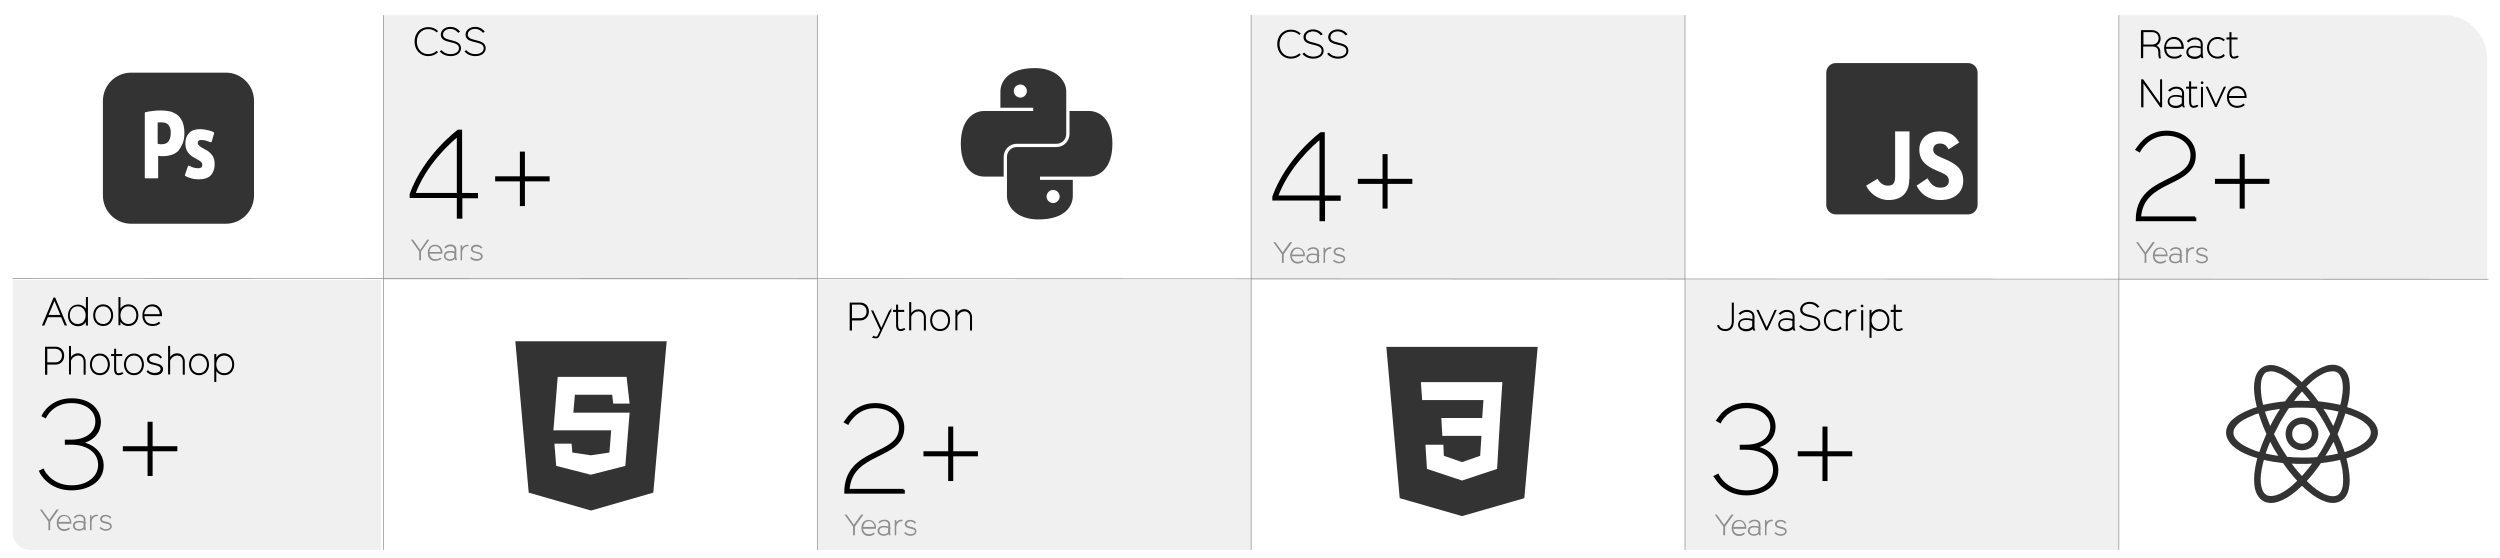 <?xml version="1.0" encoding="utf-8"?>
<!-- Generator: Adobe Illustrator 27.2.0, SVG Export Plug-In . SVG Version: 6.00 Build 0)  -->
<svg version="1.1" id="Layer_1" xmlns="http://www.w3.org/2000/svg" xmlns:xlink="http://www.w3.org/1999/xlink" x="0px" y="0px"
	 viewBox="0 0 991.1 221.4" style="enable-background:new 0 0 991.1 221.4;" xml:space="preserve">
<style type="text/css">
	.st0{fill:none;stroke:#808080;stroke-width:0.25;stroke-miterlimit:10;}
	.st1{opacity:0.13;fill-rule:evenodd;clip-rule:evenodd;fill:#8E8E8E;}
	.st2{fill:#333333;}
	.st3{fill-rule:evenodd;clip-rule:evenodd;fill:#333333;}
	.st4{fill:#8E8E8E;stroke:#8E8E8E;stroke-width:0.4;stroke-miterlimit:10;}
	.st5{stroke:#000000;stroke-width:0.5;stroke-miterlimit:10;}
	.st6{stroke:#000000;stroke-miterlimit:10;}
	.st7{fill:#8E8E8E;}
</style>
<g>
	<line class="st0" x1="5" y1="110.4" x2="986.5" y2="110.7"/>
</g>
<line class="st0" x1="152" y1="218" x2="152" y2="6"/>
<line class="st0" x1="324" y1="218" x2="324" y2="6"/>
<line class="st0" x1="496" y1="218" x2="496" y2="6"/>
<line class="st0" x1="668" y1="218" x2="668" y2="6"/>
<line class="st0" x1="840" y1="218" x2="840" y2="6"/>
<path class="st1" d="M151,218H12c-3.9,0-7-3.1-7-7V111h146V218z"/>
<rect x="152" y="6" class="st1" width="172" height="105"/>
<rect x="496" y="6" class="st1" width="172" height="105"/>
<rect x="324" y="111" class="st1" width="172" height="107"/>
<rect x="668" y="111" class="st1" width="172" height="107"/>
<path class="st1" d="M986,111H840V6h128.8c9.5,0,17.2,7.7,17.2,17.2V111z"/>
<path class="st2" d="M410.3,27c-11.3,0-13.7,5.9-13.7,9.3v6.4h13V44h-19.4c-4.3,0-9.3,3.4-9.3,13s4.9,13,9.3,13h7.7v-7.8
	c0-2.9,2.3-5.2,5.2-5.2h15.7c2.2,0,3.9-1.7,3.9-3.9V36.3C422.7,31.7,418.4,27,410.3,27z M404.5,33.5c1.4,0,2.6,1.2,2.6,2.6
	s-1.2,2.6-2.6,2.6c-1.4,0-2.6-1.2-2.6-2.6S403,33.5,404.5,33.5z M424,44v9.1c0,2.9-2.3,5.2-5.2,5.2h-15.7c-2.2,0-3.9,1.7-3.9,3.9
	v15.5c0,4.6,4.3,9.3,12.4,9.3c11.3,0,13.7-5.9,13.7-9.3v-6.4h-13V70h19.4c4.3,0,9.3-3.4,9.3-13s-4.9-13-9.3-13H424z M417.5,75.3
	c1.4,0,2.6,1.2,2.6,2.6s-1.2,2.6-2.6,2.6c-1.4,0-2.6-1.2-2.6-2.6S416.1,75.3,417.5,75.3z"/>
<path class="st2" d="M204.3,135.3l5.3,60l24.7,7.1l24.7-7.1c1.8-20,3.5-40,5.3-60H204.3z M247.9,184.7l-13.7,3.5l-13.7-3.5l-0.7-8.8
	h6.8l0.3,3.5l7.3,1.1l7.4-1.1l0.7-8.8h-22.9l1.7-21.2h27.3l1.2,10.6h-6.5l-0.4-3.5h-14.8l-0.6,7.1h22.3L247.9,184.7z"/>
<path class="st2" d="M67.4,50.6c0.2,0.5,0.3,1.2,0.3,2c0,0.9-0.1,1.7-0.3,2.3c-0.2,0.6-0.5,1-0.8,1.4c-0.4,0.3-0.7,0.6-1.2,0.7
	c-0.5,0.1-1,0.2-1.5,0.2c-0.1,0-0.4,0-0.8-0.1c-0.3,0-0.4-0.1-0.6-0.1v-8.4c0.4-0.1,1-0.1,1.6-0.1c0.5,0,0.9,0.1,1.4,0.2
	c0.4,0.1,0.8,0.4,1.1,0.6C66.9,49.7,67.2,50.1,67.4,50.6z M100.7,40v37.5c0,6.2-5,11.2-11.2,11.2H52c-6.2,0-11.2-5-11.2-11.2V40
	c0-6.2,5-11.2,11.2-11.2h37.5C95.7,28.8,100.7,33.8,100.7,40z M72.4,56.9c0.5-1.2,0.7-2.6,0.7-4.2c0-1.8-0.3-3.3-0.8-4.5
	C71.7,47,71,46,70.1,45.4c-0.9-0.6-1.9-1.1-3-1.3c-2.1-0.4-4.4-0.4-6.6-0.1c-1.1,0.1-2,0.3-2.9,0.5c-0.1,0-0.2,0.2-0.2,0.3v25.6
	c0,0.2,0.1,0.3,0.3,0.3h4.7c0.2,0,0.3-0.1,0.3-0.3v-8.6c0.1,0,0.1,0,0.2,0c0.2,0,0.5,0,0.7,0.1c0.3,0,0.5,0,0.7,0h0.5
	c1.1,0,2.2-0.2,3.2-0.5c1-0.3,2-0.9,2.7-1.6C71.3,59,71.9,58,72.4,56.9z M85.1,65.1c0-1.1-0.2-2-0.5-2.7s-0.8-1.3-1.3-1.8
	c-0.5-0.5-1.1-0.9-1.7-1.2c-0.6-0.3-1.1-0.6-1.6-0.9c-0.5-0.3-0.9-0.6-1.2-0.9c-0.3-0.3-0.4-0.6-0.4-0.9c0-0.6,0.2-1.2,1.5-1.2
	c0.6,0,1.2,0.1,1.9,0.3c0.6,0.2,1.2,0.4,1.7,0.6c0.1,0,0.2,0,0.2,0c0.1,0,0.1-0.1,0.2-0.2l1-3.4c0-0.1,0-0.3-0.1-0.3
	c-0.6-0.4-1.4-0.7-2.4-0.9c-1-0.2-2-0.4-3.1-0.4c-1.9,0-3.4,0.5-4.3,1.5c-1,1-1.5,2.4-1.5,4.2c0,1,0.2,1.9,0.5,2.6
	c0.3,0.7,0.8,1.3,1.3,1.8c0.5,0.5,1.1,0.9,1.7,1.2c0.6,0.3,1.1,0.6,1.6,0.9c0.5,0.3,0.9,0.6,1.2,0.9c0.3,0.3,0.4,0.7,0.4,1.1
	c0,0.5-0.1,0.8-0.4,1c-0.3,0.2-0.7,0.3-1.2,0.3c-0.7,0-1.4-0.1-2-0.3c-0.6-0.2-1.2-0.5-1.7-0.7c-0.1,0-0.2-0.1-0.2,0
	c-0.1,0-0.1,0.1-0.2,0.2l-1.2,3.5c0,0.1,0,0.3,0.1,0.3c0.6,0.4,1.4,0.7,2.4,1c1,0.3,2,0.4,3,0.4c2.1,0,3.7-0.5,4.8-1.6
	C84.6,68.3,85.1,66.9,85.1,65.1z"/>
<path class="st3" d="M609.6,137.5l-5.3,60l-24.7,7.1l-24.7-7.1l-5.3-60H609.6z M565.1,176.3h7.1l0.2,4.4l7.2,2.5l7.2-2.5l0.5-7.9
	h-15.5l-0.4-7.1h16.2l0.5-7.1h-24.3l-0.5-7.1h32.3l-0.9,14.1l-1.2,20.3l-13.9,4.6l-13.9-4.6L565.1,176.3z"/>
<path class="st2" d="M780.2,25h-52.4c-2.1,0-3.8,1.7-3.8,3.8v52.4c0,2.1,1.7,3.8,3.8,3.8h52.4c2.1,0,3.8-1.7,3.8-3.8V28.8
	C784,26.7,782.3,25,780.2,25z M756.9,71c0,5.7-3.3,8.3-8.2,8.3c-4.4,0-7.6-3-8.9-5.7l4.5-2.7c0.9,1.5,2.2,2.7,4.1,2.7
	c1.8,0,2.9-0.7,2.9-3.5v-18h5.7V71z M769.3,79.3c-5.1,0-7.9-2.6-9.5-5.7l4.3-2.9c1.2,1.9,2.4,3.7,5.1,3.7c2.3,0,3.4-1.1,3.4-2.7
	c0-1.9-1.2-2.5-3.7-3.6l-1.4-0.6c-3.9-1.7-6.6-3.8-6.6-8.2c0-4.1,3.1-7.2,8-7.2c3.5,0,6,1.2,7.8,4.4l-4.2,2.7
	c-0.9-1.7-1.9-2.3-3.5-2.3c-1.6,0-2.6,1-2.6,2.3c0,1.6,1,2.3,3.3,3.3l1.4,0.6c4.6,2,7.2,4,7.2,8.6C778.3,76.6,774.4,79.3,769.3,79.3
	z"/>
<path class="st2" d="M925,144.6c-1,0-2.1,0.1-3.1,0.5c-2.1,0.7-4.4,2-6.7,3.9c-0.9,0.7-1.8,1.6-2.7,2.5c-0.9-0.9-1.8-1.7-2.7-2.4
	c-2.3-1.9-4.5-3.2-6.7-3.9c-2.1-0.7-4.2-0.7-6,0.3c-1.7,1-2.8,2.8-3.2,5c-0.5,2.2-0.4,4.8,0.1,7.7c0.2,1,0.4,2.1,0.7,3.2
	c-1,0.3-2,0.6-2.9,1c-2.7,1.1-4.9,2.3-6.6,3.8s-2.7,3.3-2.7,5.3s1.1,3.8,2.7,5.3s3.9,2.8,6.6,3.8c1,0.4,2,0.7,3.1,1
	c-0.4,1.4-0.7,2.8-0.9,4.2c-0.5,2.9-0.5,5.5-0.1,7.7c0.5,2.2,1.5,4,3.3,5.1c1.7,1,3.9,1,6,0.3c2.1-0.7,4.4-2,6.7-3.9
	c0.9-0.7,1.8-1.6,2.7-2.4c0.9,0.9,1.8,1.7,2.7,2.4c2.3,1.9,4.5,3.2,6.7,3.9c2.1,0.7,4.2,0.7,6-0.3s2.8-2.8,3.2-5
	c0.5-2.2,0.4-4.8-0.1-7.7c-0.2-1.3-0.5-2.7-0.9-4.2c1.1-0.3,2.2-0.7,3.2-1.1c2.7-1.1,4.9-2.3,6.6-3.8s2.7-3.3,2.7-5.3
	s-1.1-3.8-2.7-5.3s-3.9-2.8-6.6-3.8c-0.9-0.4-1.9-0.7-2.9-1c0.3-1.1,0.5-2.2,0.7-3.2c0.5-2.9,0.5-5.5,0.1-7.7s-1.5-4-3.3-5.1
	C927,144.9,926.1,144.6,925,144.6z M924.9,147.2c0.6,0,1.2,0.2,1.6,0.4c0.9,0.5,1.6,1.6,2,3.3c0.4,1.7,0.4,4-0.1,6.7
	c-0.1,0.9-0.4,1.9-0.6,2.9c-2.7-0.6-5.6-1.1-8.7-1.4c-1.6-2.2-3.2-4.1-4.8-5.9c0.9-0.8,1.7-1.6,2.5-2.3c2.1-1.7,4.1-2.9,5.8-3.4
	C923.6,147.3,924.3,147.2,924.9,147.2z M900.2,147.2c0.6,0,1.4,0.1,2.2,0.4c1.7,0.5,3.7,1.7,5.8,3.4c0.8,0.7,1.6,1.4,2.5,2.2
	c-1.6,1.8-3.3,3.8-4.8,5.9c-3.1,0.3-6,0.8-8.7,1.4c-0.2-1-0.5-2-0.6-2.9c-0.4-2.7-0.4-5-0.1-6.8c0.4-1.7,1.1-2.8,2-3.3
	C899,147.4,899.5,147.3,900.2,147.2z M912.6,155.2c1.1,1.2,2.1,2.4,3.2,3.8c-1,0-2.1-0.1-3.1-0.1c-1.1,0-2.2,0-3.2,0.1
	C910.4,157.6,911.5,156.4,912.6,155.2z M912.6,161.6c1.8,0,3.5,0.1,5.2,0.2c1.2,1.7,2.3,3.4,3.4,5.3c0.9,1.6,1.8,3.3,2.6,4.9
	c-0.8,1.6-1.7,3.3-2.6,5c-0.8,1.5-1.7,2.9-2.6,4.2c-1.9,0.2-3.9,0.2-5.9,0.2c-2.1,0-4.1-0.1-6-0.3c-0.9-1.3-1.7-2.7-2.6-4.1
	c-1-1.7-1.8-3.3-2.6-4.9c0.8-1.6,1.7-3.3,2.6-5c1.1-1.9,2.2-3.6,3.3-5.3C909.1,161.6,910.8,161.6,912.6,161.6z M921.1,162.1
	c2.1,0.3,4.2,0.6,6,1.1c-0.6,1.8-1.2,3.7-2.1,5.7c-0.5-1-1.1-2.1-1.7-3.1C922.7,164.5,921.9,163.3,921.1,162.1z M903.9,162.1
	c-0.8,1.2-1.5,2.3-2.2,3.6c-0.6,1.1-1.2,2.1-1.7,3.2c-0.8-2-1.5-3.9-2.1-5.7C899.8,162.7,901.8,162.4,903.9,162.1z M929.8,163.9
	c0.9,0.3,1.8,0.6,2.6,0.9c2.5,1,4.5,2.1,5.7,3.3c1.3,1.2,1.8,2.3,1.8,3.4s-0.6,2.2-1.8,3.4c-1.3,1.2-3.2,2.3-5.7,3.3
	c-0.9,0.4-1.9,0.7-2.9,1c-0.7-2.3-1.7-4.7-2.8-7.1C927.9,169.2,929,166.5,929.8,163.9z M895.4,163.9c0.8,2.6,1.8,5.3,3.1,8.1
	c-1.1,2.5-2.1,4.9-2.8,7.2c-1-0.3-2-0.6-2.8-1c-2.5-1-4.5-2.1-5.7-3.3c-1.3-1.2-1.8-2.3-1.8-3.4s0.6-2.2,1.8-3.4s3.2-2.3,5.7-3.3
	C893.6,164.4,894.5,164.1,895.4,163.9z M912.6,165.5c-3.6,0-6.5,2.9-6.5,6.5s2.9,6.5,6.5,6.5s6.5-2.9,6.5-6.5
	S916.2,165.5,912.6,165.5z M912.6,168.1c2.2,0,3.9,1.7,3.9,3.9s-1.7,3.9-3.9,3.9s-3.9-1.7-3.9-3.9S910.4,168.1,912.6,168.1z
	 M925.1,175.1c0.7,1.6,1.3,3.2,1.8,4.7c-1.6,0.4-3.2,0.7-5,0.9c0.5-0.8,1-1.6,1.5-2.5C924,177.2,924.6,176.1,925.1,175.1z
	 M900,175.1c0.5,1.1,1.1,2.1,1.7,3.2c0.5,0.8,1,1.6,1.5,2.4c-1.8-0.2-3.4-0.6-5-0.9C898.7,178.3,899.3,176.7,900,175.1z
	 M897.5,182.3c2.4,0.6,4.9,1,7.6,1.3c1.8,2.6,3.7,5,5.6,7c-0.8,0.8-1.7,1.6-2.5,2.3c-2.1,1.7-4.1,2.9-5.8,3.4s-2.9,0.5-3.9-0.1
	s-1.6-1.6-2-3.3c-0.4-1.7-0.4-4,0.1-6.7C896.8,185,897.1,183.7,897.5,182.3z M927.7,182.3c0.4,1.4,0.7,2.7,0.9,3.9
	c0.4,2.7,0.4,5,0.1,6.8c-0.4,1.7-1.1,2.8-2,3.3c-0.9,0.5-2.2,0.6-3.9,0.1c-1.7-0.5-3.7-1.7-5.8-3.4c-0.8-0.7-1.7-1.5-2.5-2.3
	c1.9-2.1,3.8-4.4,5.6-7.1C922.7,183.3,925.3,182.9,927.7,182.3z M908.5,183.8c1.3,0.1,2.7,0.1,4.1,0.1c1.3,0,2.7,0,4-0.1
	c-1.3,1.8-2.7,3.4-4,4.9C911.2,187.3,909.8,185.6,908.5,183.8z"/>
<g>
	<g>
		<path d="M28.4,193.9c-9.1,0-12.3-6.9-12.4-7l1-0.5c0,0,3,6.5,11.4,6.5c6.5,0,11-3.6,11-8.6c0-5.1-4.5-8.5-11.2-8.5h-2v-1h2
			c6.1,0,10.1-3.1,10.1-7.7c0-4.5-4.1-7.8-10-7.8c-7.6,0-10.4,5.9-10.4,5.9l-0.9-0.5c0.1-0.1,3-6.5,11.3-6.5
			c7.4,0,11.1,4.4,11.1,8.9c0,4.7-3.5,7.4-7.9,8.2c5.6,0.9,9,4.3,9,9C40.6,191.1,33.8,193.9,28.4,193.9z"/>
		<path d="M28.4,194.4c-9,0-12.5-6.5-12.8-7.3l-0.2-0.5l1.9-0.9l0.2,0.5c0.1,0.3,3,6.2,10.9,6.2c6.1,0,10.5-3.4,10.5-8.1
			c0-4.8-4.3-8-10.7-8h-2.5v-2h2.5c5.8,0,9.6-2.9,9.6-7.2c0-4.3-3.9-7.3-9.5-7.3c-7.2,0-9.8,5.4-9.9,5.6l-0.2,0.5l-1.8-0.9l0.2-0.4
			c0.3-0.7,3.5-6.7,11.8-6.7c8,0,11.6,4.9,11.6,9.4c0,3.9-2.3,6.8-6.3,8.2c4.6,1.4,7.4,4.8,7.4,9.1
			C41.1,191.3,34.5,194.4,28.4,194.4z M16.7,187.2c0.9,1.5,3.9,5.7,10.5,6.2C20.7,192.9,17.6,188.5,16.7,187.2L16.7,187.2z
			 M36.4,177.6c2.2,1.6,3.5,3.9,3.5,6.7c0,4.5-3.6,8-8.8,8.9c4.7-0.8,9.1-3.6,9.1-8.9C40.1,181.5,38.8,179.1,36.4,177.6z
			 M26.7,175.3h1.5c0.2,0,0.4,0,0.6,0l0,0l0.4-0.1c-0.3,0-0.6,0-1,0L26.7,175.3z M28.4,158.8c6.1,0,10.5,3.5,10.5,8.3
			c0,2.5-1.2,4.7-3.2,6.1c2.1-1.4,3.3-3.5,3.3-6.1C39,163.1,35.7,158.7,28.4,158.8c-6.8-0.1-9.8,4.2-10.7,5.7l0.1,0
			C18.6,163.1,21.8,158.8,28.4,158.8z"/>
	</g>
	<g>
		<path d="M69.8,177.4v1H60v9.8h-1v-9.8h-9.8v-1H59v-9.8h1v9.8H69.8z"/>
		<polygon points="60.5,188.7 58.5,188.7 58.5,178.9 48.7,178.9 48.7,176.9 58.5,176.9 58.5,167.2 60.5,167.2 60.5,176.9 
			70.3,176.9 70.3,178.9 60.5,178.9 		"/>
	</g>
</g>
<g>
	<path class="st4" d="M22.9,202.2l-3.2,4.5v3.3h-0.3v-3.3l-3.2-4.5h0.3l3,4.2l3-4.2H22.9z"/>
	<path class="st4" d="M22.9,207.3c0,1.3,0.8,2.7,2.6,2.7c0.7,0,1.5-0.3,1.9-0.6l0.1,0.2c-0.5,0.4-1.3,0.7-2,0.7
		c-1.9,0-2.8-1.3-2.8-3s1-3,2.7-3c1.7,0,2.7,1.4,2.7,3v0.1H22.9z M27.9,207.1c0-1.3-0.8-2.7-2.4-2.7c-1.7,0-2.4,1.4-2.5,2.7H27.9z"
		/>
	<path class="st4" d="M33.8,210h-0.2c0-0.1-0.1-0.4-0.2-0.7c-0.3,0.3-0.9,0.9-2,0.9c-1.2,0-2.3-0.6-2.3-1.8c0-0.3,0.1-1.8,2.4-1.7
		c0.5,0,1,0.1,1.9,0.3v-1c0-1.1-1-1.6-1.8-1.6c-1,0-1.8,0.6-1.9,0.8l-0.2-0.1c0.2-0.3,1-0.9,2.1-0.9c1.1,0,2.1,0.6,2.1,1.8v3
		C33.7,209.5,33.8,210,33.8,210z M33.4,207.2c-2.2-0.7-4-0.3-4,1.2c0,1.1,1,1.6,2,1.6c1.1,0,1.7-0.6,1.9-0.9V207.2z"/>
	<path class="st4" d="M38.6,204.2v0.2c-1.7,0-2.5,1.4-2.5,2.8v2.8h-0.2v-5.6H36v1.6C36.4,204.9,37.3,204.2,38.6,204.2z"/>
	<path class="st4" d="M44.1,208.6c0,0.9-0.8,1.6-2.2,1.6c-1.2,0-2.1-0.7-2.2-0.9l0.2-0.1c0.1,0.1,0.9,0.8,2,0.8c0.9,0,2-0.4,2-1.3
		c0-1.9-4-0.8-4-2.9c0-0.9,0.8-1.5,2-1.5c1.2,0,1.9,0.7,2,0.9l-0.2,0.1c0-0.1-0.6-0.8-1.8-0.8c-1,0-1.7,0.6-1.7,1.3
		C40,207.5,44.1,206.5,44.1,208.6z"/>
</g>
<g>
	<path class="st5" d="M26.2,128.8h-0.4l-1.4-3.3h-5.6l-1.4,3.3H17l4.4-10.6h0.3L26.2,128.8z M24.3,125.1l-2.7-6.4l-2.7,6.4H24.3z"/>
	<path class="st5" d="M34.6,118v10.8h-0.3v-2.2c-0.5,1.4-1.7,2.5-3.4,2.5c-2.3,0-3.7-1.8-3.7-4c0-2.2,1.4-4.1,3.7-4.1
		c1.7,0,2.9,1,3.4,2.5V118H34.6z M34.2,125c0-1.8-1.1-3.8-3.4-3.8c-2.4,0-3.4,2-3.4,3.8s1.1,3.7,3.4,3.7
		C33.2,128.7,34.2,126.8,34.2,125z"/>
	<path class="st5" d="M44.6,125c0,2.2-1.4,4-3.7,4c-2.3,0-3.7-1.8-3.7-4c0-2.2,1.4-4.1,3.7-4.1C43.1,120.9,44.6,122.7,44.6,125z
		 M44.3,125c0-1.8-1.1-3.8-3.4-3.8c-2.4,0-3.4,2-3.4,3.8c0,1.8,1.1,3.7,3.4,3.7C43.2,128.7,44.3,126.7,44.3,125z"/>
	<path class="st5" d="M54.6,125c0,2.2-1.4,4-3.7,4c-1.7,0-2.9-1-3.4-2.5v2.2h-0.3V118h0.3v5.4c0.5-1.4,1.7-2.5,3.4-2.5
		C53.2,120.9,54.6,122.7,54.6,125z M54.3,125c0-1.8-1.1-3.8-3.4-3.8s-3.4,2-3.4,3.8s1.1,3.7,3.4,3.7S54.3,126.8,54.3,125z"/>
	<path class="st5" d="M57,125.1c0,1.8,1,3.6,3.5,3.6c1,0,2-0.3,2.5-0.8l0.2,0.2c-0.6,0.6-1.7,0.9-2.7,0.9c-2.6,0-3.8-1.8-3.8-4
		c0-2.2,1.4-4.1,3.7-4.1s3.6,1.8,3.6,4.1v0.1H57z M63.6,124.8c0-1.8-1.1-3.6-3.3-3.6c-2.3,0-3.3,1.9-3.4,3.6H63.6z"/>
	<path class="st5" d="M25.2,141c0,2.1-1.5,3.3-3.2,3.3h-3.5v4h-0.4v-10.6H22C23.7,137.7,25.2,138.8,25.2,141z M24.8,141
		c0-2.1-1.6-2.9-2.8-3h-3.5v5.9H22C23.5,143.9,24.8,142.9,24.8,141z"/>
	<path class="st5" d="M33.7,143.1v5.2h-0.3v-5.2c0-0.5-0.4-2.4-2.4-2.4c-2.1,0-3,1.9-3.1,2.2v5.3h-0.3v-10.8h0.3v4.9
		c0.4-0.7,1.3-2,3.1-2C33.3,140.4,33.7,142.7,33.7,143.1z"/>
	<path class="st5" d="M43.3,144.5c0,2.2-1.4,4-3.7,4c-2.3,0-3.7-1.8-3.7-4c0-2.2,1.4-4.1,3.7-4.1C41.9,140.4,43.3,142.2,43.3,144.5z
		 M43,144.5c0-1.8-1.1-3.8-3.4-3.8c-2.4,0-3.4,2-3.4,3.8c0,1.8,1.1,3.7,3.4,3.7C41.9,148.2,43,146.2,43,144.5z"/>
	<path class="st5" d="M48.6,148c0,0-0.6,0.5-1.6,0.5c-1.6,0-1.5-1.8-1.5-2.5v-5.1h-1.2v-0.3h1.2v-2.1h0.3v2.1h2.4v0.3h-2.4v5.2
		c0,1.4,0.3,2.1,1.2,2.1c0.8,0,1.3-0.4,1.4-0.4L48.6,148z"/>
	<path class="st5" d="M56.8,144.5c0,2.2-1.4,4-3.7,4c-2.3,0-3.7-1.8-3.7-4c0-2.2,1.4-4.1,3.7-4.1C55.4,140.4,56.8,142.2,56.8,144.5z
		 M56.5,144.5c0-1.8-1.1-3.8-3.4-3.8c-2.4,0-3.4,2-3.4,3.8c0,1.8,1.1,3.7,3.4,3.7C55.5,148.2,56.5,146.2,56.5,144.5z"/>
	<path class="st5" d="M64.4,146.4c0,1.2-1.1,2.1-3,2.1c-1.7,0-2.8-0.9-3-1.2l0.2-0.2c0.1,0.2,1.2,1,2.7,1c1.2,0,2.6-0.5,2.6-1.8
		c0-2.6-5.4-1.1-5.4-3.9c0-1.2,1.1-2,2.7-2c1.7,0,2.6,1,2.7,1.2l-0.2,0.2c-0.1-0.1-0.9-1.1-2.5-1.1c-1.3,0-2.3,0.8-2.3,1.7
		C59,144.9,64.4,143.5,64.4,146.4z"/>
	<path class="st5" d="M73,143.1v5.2h-0.3v-5.2c0-0.5-0.4-2.4-2.4-2.4c-2.1,0-3,1.9-3.1,2.2v5.3h-0.3v-10.8h0.3v4.9
		c0.4-0.7,1.3-2,3.1-2C72.7,140.4,73,142.7,73,143.1z"/>
	<path class="st5" d="M82.6,144.5c0,2.2-1.4,4-3.7,4c-2.3,0-3.7-1.8-3.7-4c0-2.2,1.4-4.1,3.7-4.1C81.2,140.4,82.6,142.2,82.6,144.5z
		 M82.3,144.5c0-1.8-1.1-3.8-3.4-3.8c-2.4,0-3.4,2-3.4,3.8c0,1.8,1.1,3.7,3.4,3.7C81.2,148.2,82.3,146.2,82.3,144.5z"/>
	<path class="st5" d="M92.6,144.5c0,2.2-1.4,4-3.7,4c-1.7,0-2.9-1-3.4-2.5v5.2h-0.3v-10.6h0.3v2.2c0.5-1.4,1.7-2.5,3.4-2.5
		C91.2,140.4,92.6,142.2,92.6,144.5z M92.3,144.5c0-1.8-1.1-3.8-3.4-3.8s-3.4,2-3.4,3.8s1.1,3.7,3.4,3.7S92.3,146.2,92.3,144.5z"/>
</g>
<g>
	<path class="st6" d="M189,77.1v1h-6.2v8.1h-1.2V78h-18.7v-1c5.6-15.4,18.8-25.1,18.8-25.1h1v25.1H189z M181.6,53.5
		c-3.6,3-12.9,11.2-17.5,23.5h17.5V53.5z"/>
	<path class="st6" d="M217.4,70.4v1h-9.8v9.8h-1v-9.8h-9.8v-1h9.8v-9.8h1v9.8H217.4z"/>
</g>
<g>
	<g>
		<path class="st7" d="M169.9,95.2l-3.2,4.5v3.3h-0.3v-3.3l-3.2-4.5h0.3l3,4.2l3-4.2H169.9z"/>
		<polygon class="st7" points="166.9,103.2 166.2,103.2 166.2,99.7 162.9,95 163.7,95 166.6,99.1 169.4,95 170.2,95 166.9,99.7 		
			"/>
	</g>
	<g>
		<path class="st7" d="M169.9,100.3c0,1.3,0.8,2.7,2.6,2.7c0.7,0,1.5-0.3,1.9-0.6l0.1,0.2c-0.5,0.4-1.3,0.7-2,0.7
			c-1.9,0-2.8-1.3-2.8-3s1-3,2.7-3c1.7,0,2.7,1.4,2.7,3v0.1H169.9z M174.9,100.1c0-1.3-0.8-2.7-2.4-2.7c-1.7,0-2.4,1.4-2.5,2.7
			H174.9z"/>
		<path class="st7" d="M172.6,103.4c-1.9,0-3-1.2-3-3.2c0-1.9,1.2-3.2,2.9-3.2c1.7,0,2.9,1.3,2.9,3.2v0.3h-5.1
			c0.1,1.1,0.8,2.3,2.4,2.3c0.7,0,1.3-0.2,1.7-0.6l0.2-0.1l0.4,0.5l-0.1,0.1C174.2,103.1,173.4,103.4,172.6,103.4z M170.2,99.9h4.5
			c-0.1-1.2-0.8-2.3-2.2-2.3C171,97.6,170.3,98.7,170.2,99.9z"/>
	</g>
	<g>
		<path class="st7" d="M180.8,103h-0.2c0-0.1-0.1-0.4-0.2-0.7c-0.3,0.3-0.9,0.9-2,0.9c-1.2,0-2.3-0.6-2.3-1.8c0-0.3,0.1-1.8,2.4-1.7
			c0.5,0,1,0.1,1.9,0.3v-1c0-1.1-1-1.6-1.8-1.6c-1,0-1.8,0.6-1.9,0.8l-0.2-0.1c0.2-0.3,1-0.9,2.1-0.9c1.1,0,2.1,0.6,2.1,1.8v3
			C180.7,102.5,180.8,103,180.8,103z M180.4,100.2c-2.2-0.7-4-0.3-4,1.2c0,1.1,1,1.6,2,1.6c1.1,0,1.7-0.6,1.9-0.9V100.2z"/>
		<path class="st7" d="M178.5,103.4c-1.5,0-2.5-0.8-2.5-2c0-0.2,0.1-0.8,0.5-1.3c0.4-0.4,1.1-0.6,2-0.6c0.5,0,0.9,0,1.7,0.2V99
			c0-1-0.9-1.4-1.6-1.4c-1,0-1.6,0.6-1.8,0.7l-0.1,0.2l-0.5-0.4l0.1-0.2c0.2-0.3,1-1,2.3-1c1.4,0,2.3,0.8,2.3,2v3
			c0,0.4,0.2,0.9,0.2,0.9l0.1,0.3l-0.6,0l-0.1-0.1c0-0.1-0.1-0.2-0.1-0.4C179.8,103.1,179.2,103.4,178.5,103.4z M178.5,100.1
			c-0.6,0-1.1,0.1-1.4,0.4c-0.3,0.2-0.5,0.5-0.5,0.9c0,0.9,0.9,1.4,1.8,1.4c0.7,0,1.3-0.3,1.7-0.8v-1.6
			C179.6,100.2,179,100.1,178.5,100.1z"/>
	</g>
	<g>
		<path class="st7" d="M185.6,97.2v0.2c-1.7,0-2.5,1.4-2.5,2.8v2.8h-0.2v-5.6h0.2V99C183.4,97.9,184.3,97.2,185.6,97.2z"/>
		<path class="st7" d="M183.2,103.2h-0.6v-6h0.6v1c0.5-0.7,1.4-1.2,2.3-1.2h0.2v0.6h-0.2c-1.6,0-2.3,1.3-2.3,2.6V103.2z"/>
	</g>
	<g>
		<path class="st7" d="M191.1,101.6c0,0.9-0.8,1.6-2.2,1.6c-1.2,0-2.1-0.7-2.2-0.9l0.2-0.1c0.1,0.1,0.9,0.8,2,0.8c0.9,0,2-0.4,2-1.3
			c0-1.9-4-0.8-4-2.9c0-0.9,0.8-1.5,2-1.5c1.2,0,1.9,0.7,2,0.9l-0.2,0.1c0-0.1-0.6-0.8-1.8-0.8c-1,0-1.7,0.6-1.7,1.3
			C187,100.5,191.1,99.5,191.1,101.6z"/>
		<path class="st7" d="M188.8,103.4c-1.3,0-2.2-0.8-2.3-0.9l-0.1-0.2l0.5-0.4l0.1,0.1c0.1,0.1,0.8,0.7,1.9,0.7
			c0.7,0,1.8-0.2,1.8-1.1c0-0.7-0.7-0.9-1.8-1.2c-1-0.2-2.2-0.5-2.2-1.7c0-1,0.9-1.7,2.2-1.7c1.4,0,2.1,0.9,2.2,1l0.1,0.2l-0.5,0.4
			l-0.1-0.2c-0.1-0.1-0.6-0.7-1.7-0.7c-0.9,0-1.5,0.5-1.5,1.1c0,0.7,0.7,0.9,1.7,1.1c1.1,0.2,2.3,0.5,2.3,1.8
			C191.3,102.7,190.3,103.4,188.8,103.4z"/>
	</g>
</g>
<g>
	<path class="st5" d="M173.1,20.5l0.2,0.2c-0.9,0.8-2.1,1.3-3.5,1.3c-3.2,0-5.2-2.5-5.2-5.5c0-3.1,2-5.5,5.2-5.5
		c1.4,0,2.6,0.5,3.5,1.3l-0.2,0.2c-0.8-0.7-1.9-1.2-3.3-1.2c-3.2,0-4.8,2.6-4.8,5.2c0,2.6,1.6,5.2,4.8,5.2
		C171.1,21.7,172.3,21.2,173.1,20.5z"/>
	<path class="st5" d="M182.5,19.1c0,1.6-1.4,2.9-3.9,2.9c-2.6,0-3.9-1.6-3.9-1.6l0.3-0.2c0,0,1.2,1.5,3.6,1.5c1.7,0,3.6-0.7,3.6-2.6
		c0-3.6-7.2-1.6-7.2-5.4c0-1.6,1.6-2.8,3.5-2.8c2.3,0,3.3,1.4,3.5,1.6l-0.3,0.2c-0.2-0.2-1.2-1.5-3.2-1.5c-1.8,0-3.1,1.1-3.1,2.4
		C175.2,17.1,182.5,15.2,182.5,19.1z"/>
	<path class="st5" d="M192.3,19.1c0,1.6-1.4,2.9-3.9,2.9c-2.6,0-3.9-1.6-3.9-1.6l0.3-0.2c0,0,1.2,1.5,3.6,1.5c1.7,0,3.6-0.7,3.6-2.6
		c0-3.6-7.2-1.6-7.2-5.4c0-1.6,1.6-2.8,3.5-2.8c2.3,0,3.3,1.4,3.5,1.6l-0.3,0.2c-0.2-0.2-1.2-1.5-3.2-1.5c-1.8,0-3.1,1.1-3.1,2.4
		C185,17.1,192.3,15.2,192.3,19.1z"/>
</g>
<g>
	<path class="st6" d="M358.2,194.2v1h-23c0-17.7,21.7-13.9,21.7-25.7c0-4.7-4.3-8.2-10-8.2c-7.5,0-10.8,6.5-10.8,6.5l-0.9-0.5
		c0.1-0.1,3.5-7,11.7-7c6.4,0,11.1,3.9,11.1,9.3c0,12.5-20.8,8.9-21.7,24.7H358.2z"/>
	<path class="st6" d="M387.2,179.4v1h-9.8v9.8h-1v-9.8h-9.8v-1h9.8v-9.8h1v9.8H387.2z"/>
</g>
<g>
	<path class="st4" d="M341.9,204.2l-3.2,4.5v3.3h-0.3v-3.3l-3.2-4.5h0.3l3,4.2l3-4.2H341.9z"/>
	<path class="st4" d="M341.9,209.3c0,1.3,0.8,2.7,2.6,2.7c0.7,0,1.5-0.3,1.9-0.6l0.1,0.2c-0.5,0.4-1.3,0.7-2,0.7
		c-1.9,0-2.8-1.3-2.8-3s1-3,2.7-3c1.7,0,2.7,1.4,2.7,3v0.1H341.9z M346.9,209.1c0-1.3-0.8-2.7-2.4-2.7c-1.7,0-2.4,1.4-2.5,2.7H346.9
		z"/>
	<path class="st4" d="M352.8,212h-0.2c0-0.1-0.1-0.4-0.2-0.7c-0.3,0.3-0.9,0.9-2,0.9c-1.2,0-2.3-0.6-2.3-1.8c0-0.3,0.1-1.8,2.4-1.7
		c0.5,0,1,0.1,1.9,0.3v-1c0-1.1-1-1.6-1.8-1.6c-1,0-1.8,0.6-1.9,0.8l-0.2-0.1c0.2-0.3,1-0.9,2.1-0.9c1.1,0,2.1,0.6,2.1,1.8v3
		C352.7,211.5,352.8,212,352.8,212z M352.4,209.2c-2.2-0.7-4-0.3-4,1.2c0,1.1,1,1.6,2,1.6c1.1,0,1.7-0.6,1.9-0.9V209.2z"/>
	<path class="st4" d="M357.6,206.2v0.2c-1.7,0-2.5,1.4-2.5,2.8v2.8h-0.2v-5.6h0.2v1.6C355.4,206.9,356.3,206.2,357.6,206.2z"/>
	<path class="st4" d="M363.1,210.6c0,0.9-0.8,1.6-2.2,1.6c-1.2,0-2.1-0.7-2.2-0.9l0.2-0.1c0.1,0.1,0.9,0.8,2,0.8c0.9,0,2-0.4,2-1.3
		c0-1.9-4-0.8-4-2.9c0-0.9,0.8-1.5,2-1.5c1.2,0,1.9,0.7,2,0.9l-0.2,0.1c0-0.1-0.6-0.8-1.8-0.8c-1,0-1.7,0.6-1.7,1.3
		C359,209.5,363.1,208.5,363.1,210.6z"/>
</g>
<g>
	<path class="st5" d="M344.2,123.5c0,2.1-1.5,3.3-3.2,3.3h-3.5v4h-0.4v-10.6h3.9C342.7,120.2,344.2,121.3,344.2,123.5z M343.8,123.5
		c0-2.1-1.6-2.9-2.8-3h-3.5v5.9h3.5C342.5,126.4,343.8,125.4,343.8,123.5z"/>
	<path class="st5" d="M353.1,123.1l-4.6,9.8c-0.2,0.5-0.5,1-1.3,1c-0.7,0-0.9-0.3-1-0.3l0.2-0.2c0,0,0.2,0.3,0.8,0.3
		c0.6,0,0.8-0.2,1-0.7l1-2.1l-3.5-7.6h0.3l3.4,7.3l3.3-7.3H353.1z"/>
	<path class="st5" d="M358.6,130.5c0,0-0.6,0.5-1.6,0.5c-1.6,0-1.5-1.8-1.5-2.5v-5.1h-1.2v-0.3h1.2v-2.1h0.3v2.1h2.4v0.3h-2.4v5.2
		c0,1.4,0.3,2.1,1.2,2.1c0.8,0,1.3-0.4,1.4-0.4L358.6,130.5z"/>
	<path class="st5" d="M366.8,125.6v5.2h-0.3v-5.2c0-0.5-0.4-2.4-2.4-2.4c-2.1,0-3,1.9-3.1,2.2v5.3h-0.3V120h0.3v4.9
		c0.4-0.7,1.3-2,3.1-2C366.5,122.9,366.8,125.2,366.8,125.6z"/>
	<path class="st5" d="M376.4,127c0,2.2-1.4,4-3.7,4c-2.3,0-3.7-1.8-3.7-4c0-2.2,1.4-4.1,3.7-4.1C375,122.9,376.4,124.7,376.4,127z
		 M376.1,127c0-1.8-1.1-3.8-3.4-3.8c-2.4,0-3.4,2-3.4,3.8c0,1.8,1.1,3.7,3.4,3.7C375.1,130.7,376.1,128.7,376.1,127z"/>
	<path class="st5" d="M385.1,125.6v5.2h-0.3v-5.2c0-0.5-0.4-2.4-2.4-2.4c-2.1,0-3,1.9-3.1,2.2v5.3H379v-7.6h0.3v1.7
		c0.4-0.7,1.3-2,3.1-2C384.8,122.9,385.1,125.2,385.1,125.6z"/>
</g>
<g>
	<path class="st6" d="M531,78.1v1h-6.2v8.1h-1.2V79h-18.7v-1c5.6-15.4,18.8-25.1,18.8-25.1h1v25.1H531z M523.6,54.5
		c-3.6,3-12.9,11.2-17.5,23.5h17.5V54.5z"/>
	<path class="st6" d="M559.4,71.4v1h-9.8v9.8h-1v-9.8h-9.8v-1h9.8v-9.8h1v9.8H559.4z"/>
</g>
<g>
	<path class="st4" d="M511.9,96.2l-3.2,4.5v3.3h-0.3v-3.3l-3.2-4.5h0.3l3,4.2l3-4.2H511.9z"/>
	<path class="st4" d="M511.9,101.3c0,1.3,0.8,2.7,2.6,2.7c0.7,0,1.5-0.3,1.9-0.6l0.1,0.2c-0.5,0.4-1.3,0.7-2,0.7
		c-1.9,0-2.8-1.3-2.8-3s1-3,2.7-3c1.7,0,2.7,1.4,2.7,3v0.1H511.9z M516.9,101.1c0-1.3-0.8-2.7-2.4-2.7c-1.7,0-2.4,1.4-2.5,2.7H516.9
		z"/>
	<path class="st4" d="M522.8,104h-0.2c0-0.1-0.1-0.4-0.2-0.7c-0.3,0.3-0.9,0.9-2,0.9c-1.2,0-2.3-0.6-2.3-1.8c0-0.3,0.1-1.8,2.4-1.7
		c0.5,0,1,0.1,1.9,0.3v-1c0-1.1-1-1.6-1.8-1.6c-1,0-1.8,0.6-1.9,0.8l-0.2-0.1c0.2-0.3,1-0.9,2.1-0.9c1.1,0,2.1,0.6,2.1,1.8v3
		C522.7,103.5,522.8,104,522.8,104z M522.4,101.2c-2.2-0.7-4-0.3-4,1.2c0,1.1,1,1.6,2,1.6c1.1,0,1.7-0.6,1.9-0.9V101.2z"/>
	<path class="st4" d="M527.6,98.2v0.2c-1.7,0-2.5,1.4-2.5,2.8v2.8h-0.2v-5.6h0.2v1.6C525.4,98.9,526.3,98.2,527.6,98.2z"/>
	<path class="st4" d="M533.1,102.6c0,0.9-0.8,1.6-2.2,1.6c-1.2,0-2.1-0.7-2.2-0.9l0.2-0.1c0.1,0.1,0.9,0.8,2,0.8c0.9,0,2-0.4,2-1.3
		c0-1.9-4-0.8-4-2.9c0-0.9,0.8-1.5,2-1.5c1.2,0,1.9,0.7,2,0.9l-0.2,0.1c0-0.1-0.6-0.8-1.8-0.8c-1,0-1.7,0.6-1.7,1.3
		C529,101.5,533.1,100.5,533.1,102.6z"/>
</g>
<g>
	<path class="st5" d="M515.1,21.5l0.2,0.2c-0.9,0.8-2.1,1.3-3.5,1.3c-3.2,0-5.2-2.5-5.2-5.5c0-3.1,2-5.5,5.2-5.5
		c1.4,0,2.6,0.5,3.5,1.3l-0.2,0.2c-0.8-0.7-1.9-1.2-3.3-1.2c-3.2,0-4.8,2.6-4.8,5.2c0,2.6,1.6,5.2,4.8,5.2
		C513.1,22.7,514.3,22.2,515.1,21.5z"/>
	<path class="st5" d="M524.5,20.1c0,1.6-1.4,2.9-3.9,2.9c-2.6,0-3.9-1.6-3.9-1.6l0.3-0.2c0,0,1.2,1.5,3.6,1.5c1.7,0,3.6-0.7,3.6-2.6
		c0-3.6-7.2-1.6-7.2-5.4c0-1.6,1.6-2.8,3.5-2.8c2.3,0,3.3,1.4,3.5,1.6l-0.3,0.2c-0.2-0.2-1.2-1.5-3.2-1.5c-1.8,0-3.1,1.1-3.1,2.4
		C517.2,18.1,524.5,16.2,524.5,20.1z"/>
	<path class="st5" d="M534.3,20.1c0,1.6-1.4,2.9-3.9,2.9c-2.6,0-3.9-1.6-3.9-1.6l0.3-0.2c0,0,1.2,1.5,3.6,1.5c1.7,0,3.6-0.7,3.6-2.6
		c0-3.6-7.2-1.6-7.2-5.4c0-1.6,1.6-2.8,3.5-2.8c2.3,0,3.3,1.4,3.5,1.6l-0.3,0.2c-0.2-0.2-1.2-1.5-3.2-1.5c-1.8,0-3.1,1.1-3.1,2.4
		C527,18.1,534.3,16.2,534.3,20.1z"/>
</g>
<g>
	<path class="st6" d="M692.4,195.9c-9.1,0-12.3-6.9-12.4-7l1-0.5c0,0,3,6.5,11.4,6.5c6.5,0,11-3.6,11-8.6c0-5.1-4.5-8.5-11.2-8.5h-2
		v-1h2c6.1,0,10.1-3.1,10.1-7.7c0-4.5-4.1-7.8-10-7.8c-7.6,0-10.4,5.9-10.4,5.9l-0.9-0.5c0.1-0.1,3-6.5,11.3-6.5
		c7.4,0,11.1,4.4,11.1,8.9c0,4.7-3.5,7.4-7.9,8.2c5.6,0.9,9,4.3,9,9C704.6,193.1,697.8,195.9,692.4,195.9z"/>
	<path class="st6" d="M733.8,179.4v1H724v9.8h-1v-9.8h-9.8v-1h9.8v-9.8h1v9.8H733.8z"/>
</g>
<g>
	<path class="st4" d="M686.9,204.2l-3.2,4.5v3.3h-0.3v-3.3l-3.2-4.5h0.3l3,4.2l3-4.2H686.9z"/>
	<path class="st4" d="M686.9,209.3c0,1.3,0.8,2.7,2.6,2.7c0.7,0,1.5-0.3,1.9-0.6l0.1,0.2c-0.5,0.4-1.3,0.7-2,0.7
		c-1.9,0-2.8-1.3-2.8-3s1-3,2.7-3c1.7,0,2.7,1.4,2.7,3v0.1H686.9z M691.9,209.1c0-1.3-0.8-2.7-2.4-2.7c-1.7,0-2.4,1.4-2.5,2.7H691.9
		z"/>
	<path class="st4" d="M697.8,212h-0.2c0-0.1-0.1-0.4-0.2-0.7c-0.3,0.3-0.9,0.9-2,0.9c-1.2,0-2.3-0.6-2.3-1.8c0-0.3,0.1-1.8,2.4-1.7
		c0.5,0,1,0.1,1.9,0.3v-1c0-1.1-1-1.6-1.8-1.6c-1,0-1.8,0.6-1.9,0.8l-0.2-0.1c0.2-0.3,1-0.9,2.1-0.9c1.1,0,2.1,0.6,2.1,1.8v3
		C697.7,211.5,697.8,212,697.8,212z M697.4,209.2c-2.2-0.7-4-0.3-4,1.2c0,1.1,1,1.6,2,1.6c1.1,0,1.7-0.6,1.9-0.9V209.2z"/>
	<path class="st4" d="M702.6,206.2v0.2c-1.7,0-2.5,1.4-2.5,2.8v2.8h-0.2v-5.6h0.2v1.6C700.4,206.9,701.3,206.2,702.6,206.2z"/>
	<path class="st4" d="M708.1,210.6c0,0.9-0.8,1.6-2.2,1.6c-1.2,0-2.1-0.7-2.2-0.9l0.2-0.1c0.1,0.1,0.9,0.8,2,0.8c0.9,0,2-0.4,2-1.3
		c0-1.9-4-0.8-4-2.9c0-0.9,0.8-1.5,2-1.5c1.2,0,1.9,0.7,2,0.9l-0.2,0.1c0-0.1-0.6-0.8-1.8-0.8c-1,0-1.7,0.6-1.7,1.3
		C704,209.5,708.1,208.5,708.1,210.6z"/>
</g>
<g>
	<path class="st5" d="M687.1,120.2v7.3c0,1-0.3,3.5-3.1,3.5c-2,0-2.8-1.2-3-1.8l0.3-0.1c0.2,0.5,0.8,1.6,2.7,1.6
		c2.4,0,2.8-2.1,2.8-3.2v-7.3H687.1z"/>
	<path class="st5" d="M695.5,130.8h-0.3c-0.1-0.1-0.2-0.6-0.2-0.9c-0.4,0.5-1.2,1.2-2.6,1.2c-1.7,0-3.1-0.8-3.1-2.4
		c0-0.3,0.1-2.4,3.2-2.3c0.7,0,1.4,0.1,2.5,0.4v-1.3c0-1.5-1.3-2.1-2.5-2.1c-1.4,0-2.4,0.8-2.6,1.1l-0.3-0.2
		c0.3-0.3,1.3-1.2,2.9-1.2c1.5,0,2.8,0.8,2.8,2.4v4.1C695.2,130.1,695.5,130.8,695.5,130.8z M694.9,127c-3-0.9-5.4-0.4-5.4,1.6
		c0,1.5,1.4,2.1,2.8,2.1c1.5,0,2.3-0.8,2.6-1.2V127z"/>
	<path class="st5" d="M704,123.1l-3.5,7.6h-0.3l-3.5-7.6h0.3l3.4,7.3l3.3-7.3H704z"/>
	<path class="st5" d="M711.4,130.8h-0.3c-0.1-0.1-0.2-0.6-0.2-0.9c-0.4,0.5-1.2,1.2-2.6,1.2c-1.7,0-3.1-0.8-3.1-2.4
		c0-0.3,0.1-2.4,3.2-2.3c0.7,0,1.4,0.1,2.5,0.4v-1.3c0-1.5-1.3-2.1-2.5-2.1c-1.4,0-2.4,0.8-2.6,1.1l-0.3-0.2
		c0.3-0.3,1.3-1.2,2.9-1.2c1.5,0,2.8,0.8,2.8,2.4v4.1C711.1,130.1,711.4,130.8,711.4,130.8z M710.8,127c-3-0.9-5.4-0.4-5.4,1.6
		c0,1.5,1.4,2.1,2.8,2.1c1.5,0,2.3-0.8,2.6-1.2V127z"/>
	<path class="st5" d="M721.4,128.1c0,1.6-1.4,2.9-3.9,2.9c-2.6,0-3.9-1.6-3.9-1.6l0.3-0.2c0,0,1.2,1.5,3.6,1.5
		c1.7,0,3.6-0.7,3.6-2.6c0-3.6-7.2-1.6-7.2-5.4c0-1.6,1.6-2.8,3.5-2.8c2.3,0,3.3,1.4,3.5,1.6l-0.3,0.2c-0.2-0.2-1.2-1.5-3.2-1.5
		c-1.8,0-3.1,1.1-3.1,2.4C714.1,126.1,721.4,124.2,721.4,128.1z"/>
	<path class="st5" d="M729.8,130.1c-0.6,0.6-1.6,0.9-2.6,0.9c-2.3,0-3.9-1.8-3.9-4c0-2.2,1.6-4.1,3.9-4.1c1,0,2,0.4,2.6,0.9
		l-0.2,0.2c-0.6-0.5-1.5-0.8-2.4-0.8c-2.4,0-3.6,2-3.6,3.8c0,1.8,1.2,3.7,3.6,3.7c1,0,1.9-0.4,2.4-0.9L729.8,130.1z"/>
	<path class="st5" d="M735.7,122.9v0.3c-2.4,0-3.4,2-3.4,3.8v3.8H732v-7.6h0.3v2.2C732.8,123.9,734,122.9,735.7,122.9z"/>
	<path class="st5" d="M737.9,121.3c0-0.2,0.1-0.3,0.3-0.3s0.3,0.1,0.3,0.3s-0.1,0.3-0.3,0.3S737.9,121.5,737.9,121.3z M738.1,130.8
		v-7.6h0.3v7.6H738.1z"/>
	<path class="st5" d="M748.8,127c0,2.2-1.4,4-3.7,4c-1.7,0-2.9-1-3.4-2.5v5.2h-0.3v-10.6h0.3v2.2c0.5-1.4,1.7-2.5,3.4-2.5
		C747.3,122.9,748.8,124.7,748.8,127z M748.5,127c0-1.8-1.1-3.8-3.4-3.8s-3.4,2-3.4,3.8s1.1,3.7,3.4,3.7S748.5,128.7,748.5,127z"/>
	<path class="st5" d="M754.1,130.5c0,0-0.6,0.5-1.6,0.5c-1.6,0-1.5-1.8-1.5-2.5v-5.1h-1.2v-0.3h1.2v-2.1h0.3v2.1h2.4v0.3h-2.4v5.2
		c0,1.4,0.3,2.1,1.2,2.1c0.8,0,1.3-0.4,1.4-0.4L754.1,130.5z"/>
</g>
<g>
	<path class="st6" d="M870.2,86.2v1h-23c0-17.7,21.7-13.9,21.7-25.7c0-4.7-4.3-8.2-10-8.2c-7.5,0-10.8,6.5-10.8,6.5l-0.9-0.5
		c0.1-0.1,3.5-7,11.7-7c6.4,0,11.1,3.9,11.1,9.3c0,12.5-20.8,8.9-21.7,24.7H870.2z"/>
	<path class="st6" d="M899.2,71.4v1h-9.8v9.8h-1v-9.8h-9.8v-1h9.8v-9.8h1v9.8H899.2z"/>
</g>
<g>
	<path class="st4" d="M853.9,96.2l-3.2,4.5v3.3h-0.3v-3.3l-3.2-4.5h0.3l3,4.2l3-4.2H853.9z"/>
	<path class="st4" d="M853.9,101.3c0,1.3,0.8,2.7,2.6,2.7c0.7,0,1.5-0.3,1.9-0.6l0.1,0.2c-0.5,0.4-1.3,0.7-2,0.7
		c-1.9,0-2.8-1.3-2.8-3s1-3,2.7-3c1.7,0,2.7,1.4,2.7,3v0.1H853.9z M858.9,101.1c0-1.3-0.8-2.7-2.4-2.7c-1.7,0-2.4,1.4-2.5,2.7H858.9
		z"/>
	<path class="st4" d="M864.8,104h-0.2c0-0.1-0.1-0.4-0.2-0.7c-0.3,0.3-0.9,0.9-2,0.9c-1.2,0-2.3-0.6-2.3-1.8c0-0.3,0.1-1.8,2.4-1.7
		c0.5,0,1,0.1,1.9,0.3v-1c0-1.1-1-1.6-1.8-1.6c-1,0-1.8,0.6-1.9,0.8l-0.2-0.1c0.2-0.3,1-0.9,2.1-0.9c1.1,0,2.1,0.6,2.1,1.8v3
		C864.7,103.5,864.8,104,864.8,104z M864.4,101.2c-2.2-0.7-4-0.3-4,1.2c0,1.1,1,1.6,2,1.6c1.1,0,1.7-0.6,1.9-0.9V101.2z"/>
	<path class="st4" d="M869.6,98.2v0.2c-1.7,0-2.5,1.4-2.5,2.8v2.8h-0.2v-5.6h0.2v1.6C867.4,98.9,868.3,98.2,869.6,98.2z"/>
	<path class="st4" d="M875.1,102.6c0,0.9-0.8,1.6-2.2,1.6c-1.2,0-2.1-0.7-2.2-0.9l0.2-0.1c0.1,0.1,0.9,0.8,2,0.8c0.9,0,2-0.4,2-1.3
		c0-1.9-4-0.8-4-2.9c0-0.9,0.8-1.5,2-1.5c1.2,0,1.9,0.7,2,0.9l-0.2,0.1c0-0.1-0.6-0.8-1.8-0.8c-1,0-1.7,0.6-1.7,1.3
		C871,101.5,875.1,100.5,875.1,102.6z"/>
</g>
<g>
	<path class="st5" d="M856.1,22.8c-0.1-0.1-0.2-0.7-0.2-1.4v-0.8c0-0.5-0.1-2.4-2.5-2.4h-4v4.6h-0.4V12.2h4.1c1.7,0,3.2,1,3.2,3.1
		c0,1.6-1,2.5-2.1,2.8c1.9,0.4,2,2,2,2.4v1c0,0.7,0.2,1.3,0.2,1.4H856.1z M856,15.2c0-1.8-1.3-2.7-2.8-2.7h-3.7v5.4h3.7
		C854.6,17.9,856,17.1,856,15.2z"/>
	<path class="st5" d="M858.5,19.1c0,1.8,1,3.6,3.5,3.6c1,0,2-0.3,2.5-0.8l0.2,0.2c-0.6,0.6-1.7,0.9-2.7,0.9c-2.6,0-3.8-1.8-3.8-4
		c0-2.2,1.4-4.1,3.7-4.1s3.6,1.8,3.6,4.1v0.1H858.5z M865.1,18.8c0-1.8-1.1-3.6-3.3-3.6c-2.3,0-3.3,1.9-3.4,3.6H865.1z"/>
	<path class="st5" d="M873.2,22.8h-0.3c-0.1-0.1-0.2-0.6-0.2-0.9c-0.4,0.5-1.2,1.2-2.6,1.2c-1.7,0-3.1-0.8-3.1-2.4
		c0-0.3,0.1-2.4,3.2-2.3c0.7,0,1.4,0.1,2.5,0.4v-1.3c0-1.5-1.3-2.1-2.5-2.1c-1.4,0-2.4,0.8-2.6,1.1l-0.3-0.2
		c0.3-0.3,1.3-1.2,2.9-1.2c1.5,0,2.8,0.8,2.8,2.4v4.1C873,22.1,873.2,22.8,873.2,22.8z M872.7,19c-3-0.9-5.4-0.4-5.4,1.6
		c0,1.5,1.4,2.1,2.8,2.1c1.5,0,2.3-0.8,2.6-1.2V19z"/>
	<path class="st5" d="M881.7,22.1c-0.6,0.6-1.6,0.9-2.6,0.9c-2.3,0-3.9-1.8-3.9-4c0-2.2,1.6-4.1,3.9-4.1c1,0,2,0.4,2.6,0.9l-0.2,0.2
		c-0.6-0.5-1.5-0.8-2.4-0.8c-2.4,0-3.6,2-3.6,3.8c0,1.8,1.2,3.7,3.6,3.7c1,0,1.9-0.4,2.4-0.9L881.7,22.1z"/>
	<path class="st5" d="M887.2,22.5c0,0-0.6,0.5-1.6,0.5c-1.6,0-1.5-1.8-1.5-2.5v-5.1h-1.2v-0.3h1.2v-2.1h0.3v2.1h2.4v0.3h-2.4v5.2
		c0,1.4,0.3,2.1,1.2,2.1c0.8,0,1.3-0.4,1.4-0.4L887.2,22.5z"/>
	<path class="st5" d="M856.9,31.7v10.6h-0.3l-7.1-10v10h-0.4V31.7h0.4l7.1,10v-10H856.9z"/>
	<path class="st5" d="M865.8,42.3h-0.3c-0.1-0.1-0.2-0.6-0.2-0.9c-0.4,0.5-1.2,1.2-2.6,1.2c-1.7,0-3.1-0.8-3.1-2.4
		c0-0.3,0.1-2.4,3.2-2.3c0.7,0,1.4,0.1,2.5,0.4v-1.3c0-1.5-1.3-2.1-2.5-2.1c-1.4,0-2.4,0.8-2.6,1.1l-0.3-0.2
		c0.3-0.3,1.3-1.2,2.9-1.2c1.5,0,2.8,0.8,2.8,2.4v4.1C865.5,41.6,865.8,42.3,865.8,42.3z M865.2,38.5c-3-0.9-5.4-0.4-5.4,1.6
		c0,1.5,1.4,2.1,2.8,2.1c1.5,0,2.3-0.8,2.6-1.2V38.5z"/>
	<path class="st5" d="M871.2,42c0,0-0.6,0.5-1.6,0.5c-1.6,0-1.5-1.8-1.5-2.5v-5.1h-1.2v-0.3h1.2v-2.1h0.3v2.1h2.4v0.3h-2.4v5.2
		c0,1.4,0.3,2.1,1.2,2.1c0.8,0,1.3-0.4,1.4-0.4L871.2,42z"/>
	<path class="st5" d="M872.7,32.8c0-0.2,0.1-0.3,0.3-0.3c0.2,0,0.3,0.1,0.3,0.3s-0.1,0.3-0.3,0.3C872.8,33.1,872.7,33,872.7,32.8z
		 M872.8,42.3v-7.6h0.3v7.6H872.8z"/>
	<path class="st5" d="M882.1,34.6l-3.5,7.6h-0.3l-3.5-7.6h0.3l3.4,7.3l3.3-7.3H882.1z"/>
	<path class="st5" d="M883.4,38.6c0,1.8,1,3.6,3.5,3.6c1,0,2-0.3,2.5-0.8l0.2,0.2c-0.6,0.6-1.7,0.9-2.7,0.9c-2.6,0-3.8-1.8-3.8-4
		c0-2.2,1.4-4.1,3.7-4.1c2.3,0,3.6,1.8,3.6,4.1v0.1H883.4z M890.1,38.3c0-1.8-1.1-3.6-3.3-3.6c-2.3,0-3.3,1.9-3.4,3.6H890.1z"/>
</g>
</svg>
